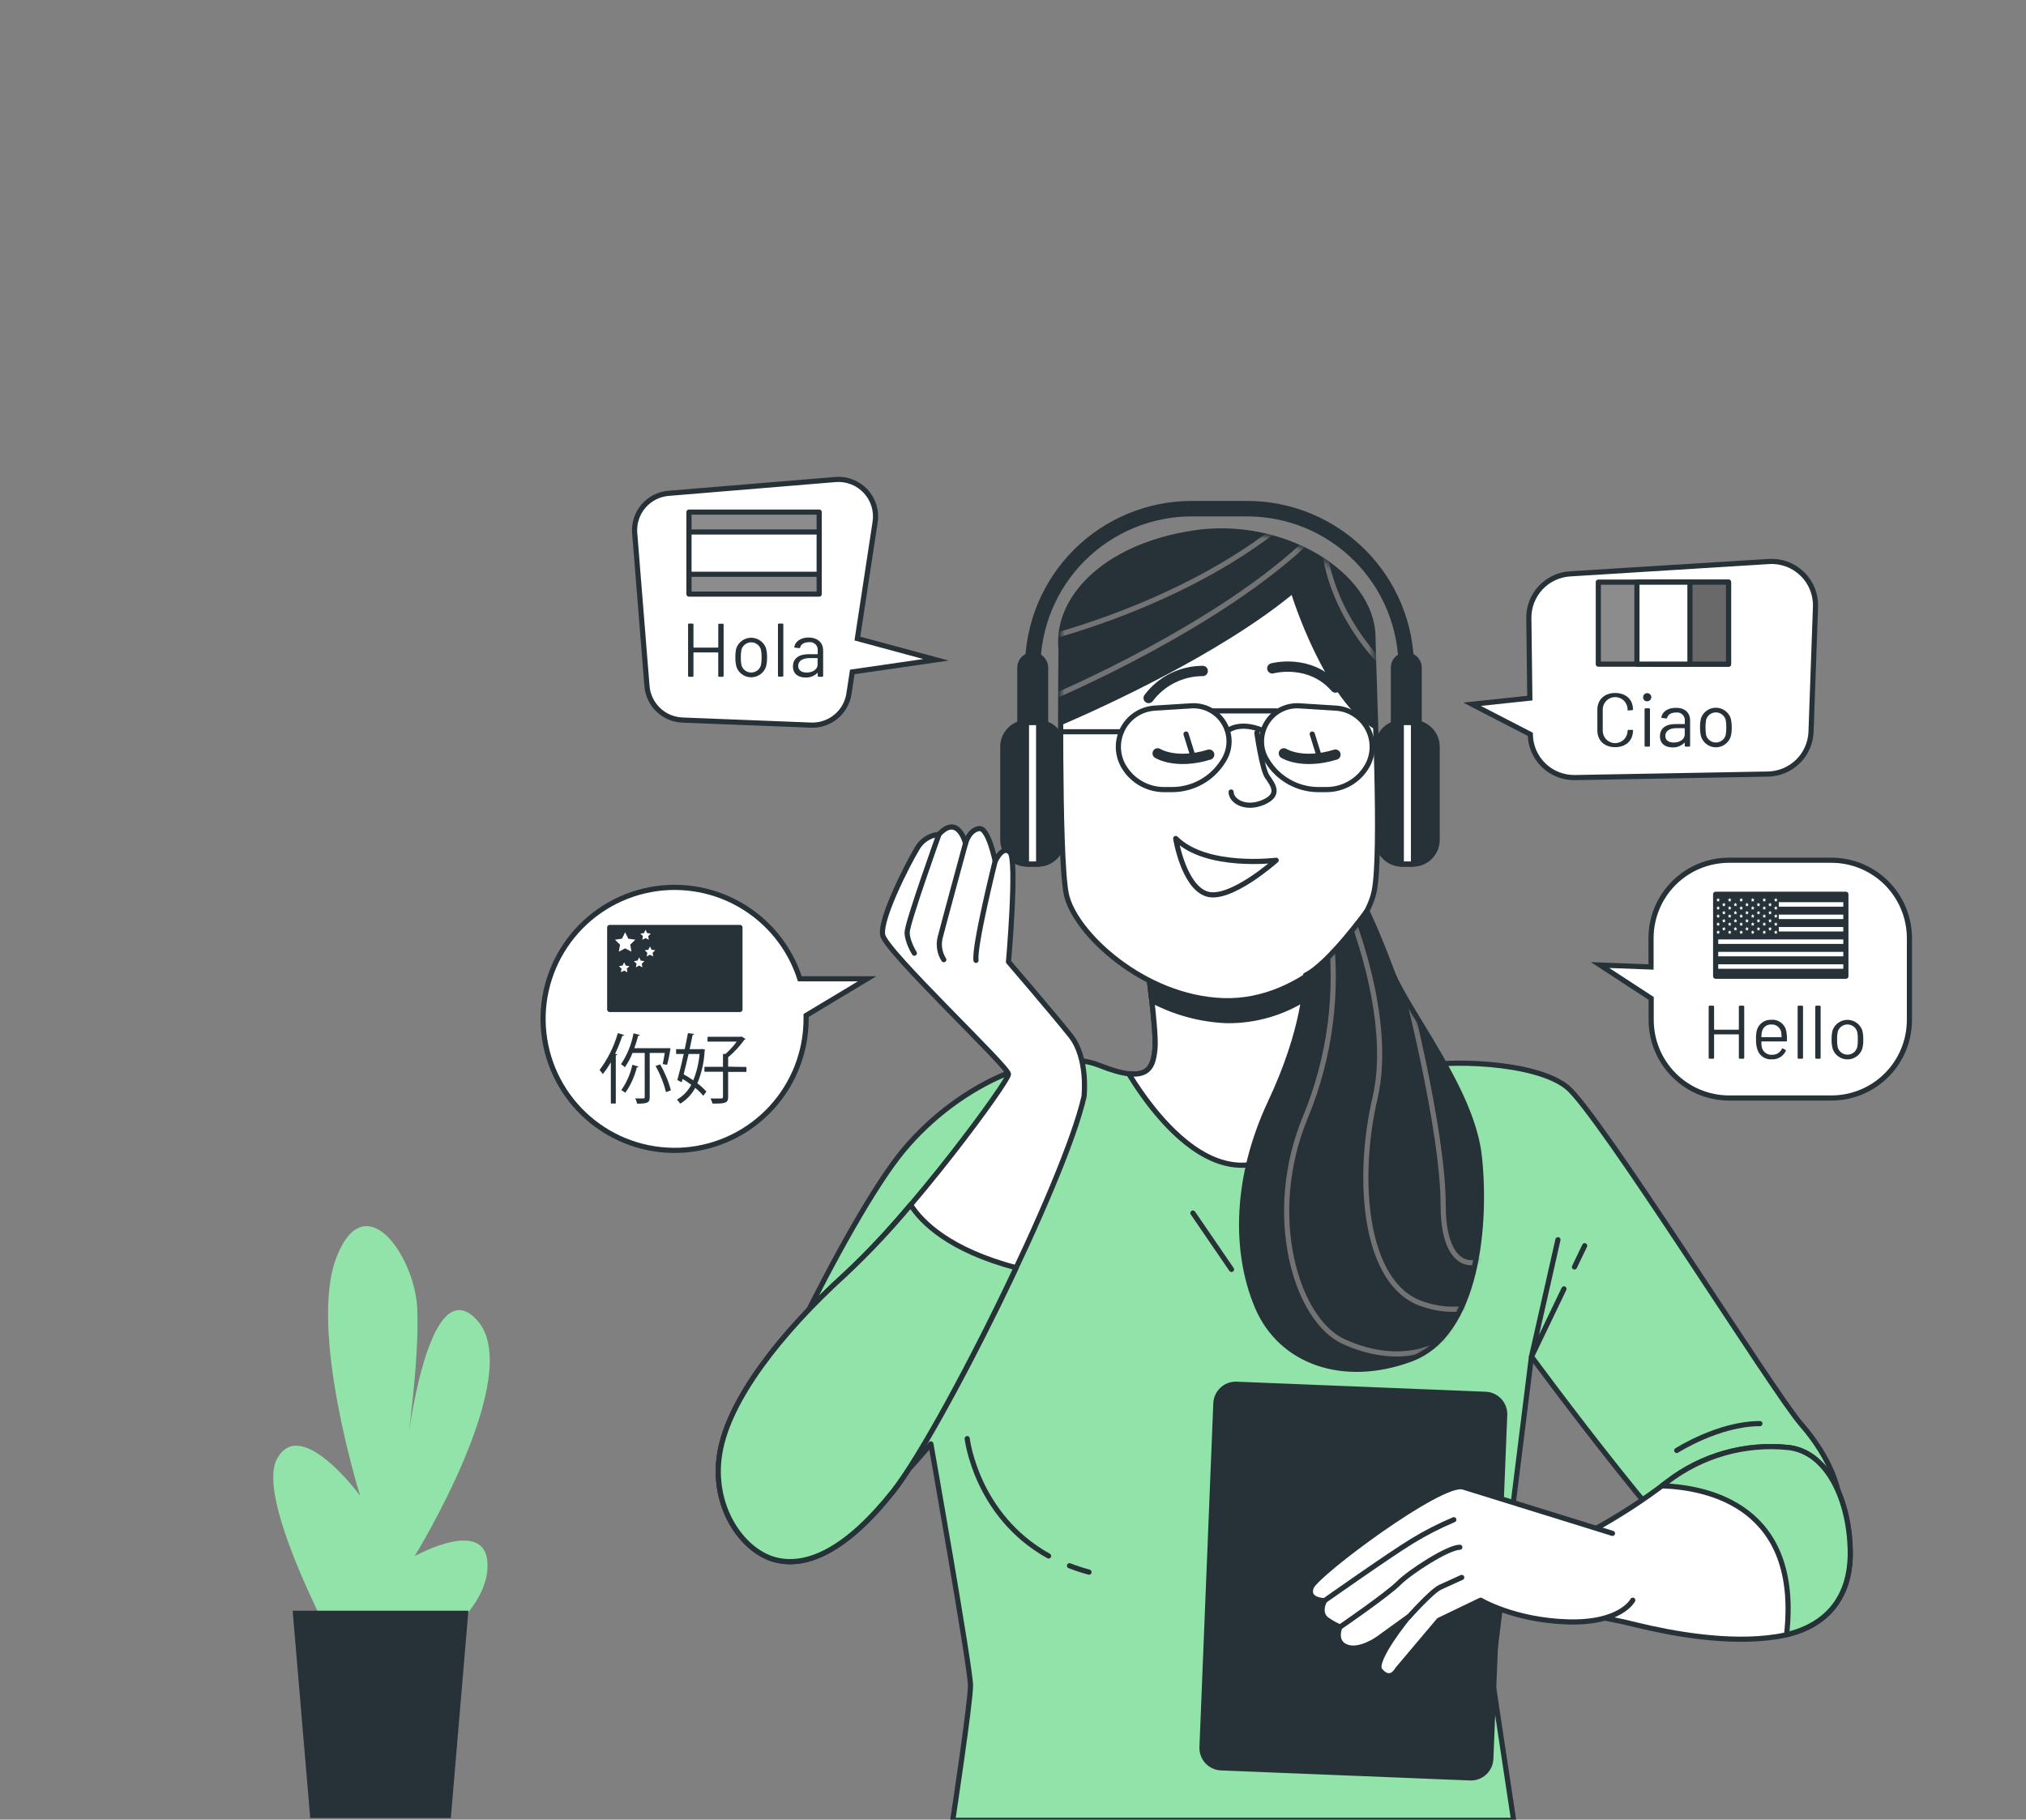 <svg width="393" height="353" viewBox="0 0 393 353" fill="none" xmlns="http://www.w3.org/2000/svg">
<rect x="0" y="0" width="393" height="353" fill="#808080" stroke="none"/>
<g clip-path="url(#clip0_2014_2784)">
<path d="M68.844 326.537C68.844 326.537 49.135 291.926 53.681 283.124C58.227 274.323 69.855 290.155 69.855 290.155C69.855 290.155 59.744 257.888 65.309 243.804C70.875 229.72 80.465 243.804 80.933 253.781C81.402 263.758 78.917 280.766 78.917 280.766C78.917 280.766 82.957 245.567 92.555 256.124C102.152 266.682 80.428 301.888 80.428 301.888C80.428 301.888 95.084 293.704 94.564 304.239C94.043 314.774 76.879 324.186 76.879 324.186" fill="#92E3A9"/>
<path d="M90.858 312.468H56.768L60.175 352.681H87.45L90.858 312.468Z" fill="#263238"/>
<path d="M343.112 108.93L304.543 111.326C302.361 111.461 300.316 112.431 298.83 114.033C297.343 115.636 296.531 117.749 296.56 119.934L296.753 135.431L285.541 136.622L296.842 142.455C296.858 143.576 297.095 144.683 297.539 145.712C297.984 146.741 298.627 147.672 299.432 148.452C300.238 149.232 301.189 149.845 302.232 150.256C303.275 150.667 304.389 150.868 305.51 150.847L342.956 150.163C345.129 150.122 347.204 149.252 348.757 147.73C350.309 146.209 351.22 144.151 351.303 141.979L352.166 117.754C352.214 116.563 352.01 115.375 351.569 114.267C351.127 113.16 350.458 112.158 349.604 111.326C348.75 110.494 347.731 109.85 346.613 109.438C345.494 109.025 344.301 108.852 343.112 108.93Z" fill="white" stroke="#263238" stroke-miterlimit="10"/>
<path d="M335.3 112.933H310.041V128.84H335.3V112.933Z" fill="#8C8C8C" stroke="#263238" stroke-linecap="round" stroke-linejoin="round"/>
<path d="M335.299 112.933H320.955V128.84H335.299V112.933Z" fill="#696969" stroke="#263238" stroke-linecap="round" stroke-linejoin="round"/>
<path d="M327.815 112.933H317.525V128.84H327.815V112.933Z" fill="white" stroke="#263238" stroke-linecap="round" stroke-linejoin="round"/>
<path d="M309.854 141.711V137.671C309.854 135.729 311.23 134.434 313.306 134.434C315.381 134.434 316.758 135.699 316.758 137.611C316.758 137.701 316.683 137.76 316.572 137.775L315.91 137.82C315.791 137.82 315.716 137.82 315.716 137.73V137.641C315.716 137.002 315.462 136.389 315.01 135.937C314.558 135.485 313.945 135.231 313.306 135.231C312.666 135.231 312.053 135.485 311.601 135.937C311.149 136.389 310.895 137.002 310.895 137.641V141.755C310.895 142.395 311.149 143.008 311.601 143.46C312.053 143.912 312.666 144.166 313.306 144.166C313.945 144.166 314.558 143.912 315.01 143.46C315.462 143.008 315.716 142.395 315.716 141.755C315.714 141.731 315.718 141.706 315.728 141.683C315.737 141.66 315.752 141.64 315.771 141.624C315.79 141.608 315.812 141.597 315.836 141.591C315.861 141.586 315.886 141.586 315.91 141.592H316.572C316.683 141.592 316.758 141.592 316.758 141.666V141.741C316.758 143.668 315.381 144.947 313.306 144.947C311.23 144.947 309.854 143.668 309.854 141.711Z" fill="#263238"/>
<path d="M318.73 135.305C318.72 135.146 318.757 134.987 318.838 134.849C318.919 134.712 319.04 134.602 319.184 134.533C319.328 134.465 319.489 134.442 319.647 134.466C319.805 134.491 319.952 134.562 320.068 134.671C320.185 134.78 320.266 134.922 320.301 135.077C320.336 135.233 320.324 135.396 320.265 135.544C320.207 135.693 320.105 135.82 319.974 135.91C319.842 136 319.686 136.049 319.526 136.049C319.424 136.056 319.322 136.042 319.226 136.008C319.129 135.974 319.041 135.92 318.966 135.85C318.891 135.781 318.832 135.696 318.791 135.602C318.751 135.508 318.73 135.407 318.73 135.305ZM319.013 144.65V137.596C319.011 137.571 319.014 137.546 319.023 137.522C319.031 137.498 319.045 137.476 319.062 137.458C319.08 137.439 319.101 137.425 319.125 137.416C319.148 137.406 319.174 137.402 319.199 137.403H319.861C319.887 137.401 319.913 137.404 319.938 137.413C319.962 137.422 319.984 137.436 320.003 137.455C320.021 137.473 320.036 137.495 320.044 137.52C320.053 137.544 320.057 137.57 320.055 137.596V144.65C320.057 144.676 320.053 144.702 320.044 144.726C320.036 144.751 320.021 144.773 320.003 144.791C319.984 144.81 319.962 144.824 319.938 144.833C319.913 144.842 319.887 144.845 319.861 144.843H319.199C319.174 144.844 319.148 144.84 319.125 144.83C319.101 144.821 319.08 144.807 319.062 144.788C319.045 144.77 319.031 144.748 319.023 144.724C319.014 144.7 319.011 144.675 319.013 144.65Z" fill="#263238"/>
<path d="M327.844 139.754V144.65C327.846 144.675 327.843 144.7 327.834 144.724C327.826 144.748 327.812 144.77 327.795 144.788C327.777 144.807 327.756 144.821 327.732 144.831C327.709 144.84 327.683 144.844 327.658 144.843H326.996C326.97 144.845 326.944 144.842 326.919 144.833C326.895 144.824 326.872 144.81 326.854 144.791C326.836 144.773 326.821 144.751 326.812 144.726C326.804 144.702 326.8 144.676 326.802 144.65V144.121C326.802 144.062 326.758 144.032 326.713 144.121C326.41 144.414 326.051 144.642 325.657 144.792C325.263 144.942 324.843 145.01 324.422 144.992C323.172 144.992 321.996 144.389 321.996 142.842C321.996 141.294 323.112 140.461 325.024 140.461H326.743C326.753 140.462 326.763 140.461 326.773 140.458C326.782 140.454 326.791 140.449 326.798 140.442C326.805 140.435 326.811 140.426 326.814 140.416C326.817 140.407 326.818 140.397 326.817 140.386V139.843C326.84 139.617 326.809 139.388 326.729 139.175C326.649 138.961 326.521 138.769 326.355 138.613C326.189 138.457 325.989 138.341 325.772 138.275C325.554 138.208 325.323 138.192 325.099 138.229C324.169 138.229 323.566 138.608 323.402 139.226C323.4 139.251 323.392 139.275 323.379 139.296C323.367 139.318 323.35 139.336 323.329 139.351C323.309 139.365 323.285 139.374 323.26 139.378C323.236 139.383 323.211 139.381 323.186 139.375L322.442 139.285C322.323 139.285 322.249 139.226 322.264 139.129C322.457 138.05 323.544 137.314 325.061 137.314C326.862 137.284 327.844 138.303 327.844 139.754ZM326.802 142.462V141.331C326.804 141.321 326.802 141.311 326.799 141.302C326.796 141.292 326.79 141.283 326.783 141.276C326.776 141.269 326.767 141.264 326.758 141.26C326.748 141.257 326.738 141.256 326.728 141.257H325.188C323.908 141.257 323.038 141.8 323.038 142.745C323.038 143.69 323.782 144.047 324.652 144.047C325.746 144.062 326.802 143.489 326.802 142.462Z" fill="#263238"/>
<path d="M329.981 142.916C329.825 142.327 329.755 141.718 329.772 141.108C329.756 140.504 329.821 139.901 329.966 139.315C330.178 138.723 330.567 138.211 331.081 137.849C331.595 137.487 332.209 137.293 332.837 137.293C333.466 137.293 334.08 137.487 334.594 137.849C335.108 138.211 335.497 138.723 335.709 139.315C335.863 139.905 335.933 140.514 335.918 141.123C335.935 141.733 335.865 142.341 335.709 142.931C335.505 143.528 335.119 144.046 334.605 144.413C334.091 144.78 333.476 144.977 332.845 144.977C332.214 144.977 331.598 144.78 331.085 144.413C330.571 144.046 330.185 143.528 329.981 142.931V142.916ZM334.742 142.611C334.836 142.121 334.876 141.622 334.861 141.123C334.881 140.624 334.841 140.124 334.742 139.635C334.625 139.222 334.377 138.858 334.034 138.599C333.692 138.34 333.274 138.2 332.845 138.2C332.416 138.2 331.998 138.34 331.655 138.599C331.313 138.858 331.065 139.222 330.948 139.635C330.788 140.621 330.788 141.625 330.948 142.611C331.065 143.024 331.313 143.388 331.655 143.647C331.998 143.906 332.416 144.046 332.845 144.046C333.274 144.046 333.692 143.906 334.034 143.647C334.377 143.388 334.625 143.024 334.742 142.611Z" fill="#263238"/>
<path d="M181.566 127.999L166.314 123.877L169.759 101.267C169.922 100.195 169.84 99.1 169.52 98.065C169.2 97.029 168.649 96.079 167.91 95.286C167.171 94.493 166.262 93.878 165.251 93.486C164.24 93.094 163.154 92.936 162.073 93.023L129.687 95.702C128.748 95.778 127.833 96.038 126.995 96.468C126.156 96.897 125.411 97.488 124.801 98.206C124.191 98.924 123.728 99.755 123.439 100.652C123.15 101.548 123.041 102.493 123.117 103.432L125.498 133.088C125.639 134.838 126.416 136.476 127.683 137.692C128.95 138.909 130.618 139.618 132.373 139.687L157.297 140.669C159.061 140.742 160.789 140.162 162.151 139.038C163.513 137.915 164.413 136.329 164.677 134.583L165.324 130.35L181.566 127.999Z" fill="white" stroke="#263238" stroke-miterlimit="10"/>
<path d="M158.903 99.347H133.645V115.254H158.903V99.347Z" fill="#8C8C8C" stroke="#263238" stroke-linecap="round" stroke-linejoin="round"/>
<path d="M158.903 103.201H133.645V111.408H158.903V103.201Z" fill="white" stroke="#263238" stroke-linecap="round" stroke-linejoin="round"/>
<path d="M139.516 120.998H140.178C140.203 120.997 140.228 121.001 140.252 121.01C140.276 121.02 140.297 121.034 140.314 121.052C140.332 121.071 140.346 121.093 140.354 121.117C140.363 121.14 140.366 121.166 140.364 121.191V131.101C140.366 131.127 140.363 131.152 140.354 131.176C140.346 131.2 140.332 131.222 140.314 131.24C140.297 131.258 140.276 131.273 140.252 131.282C140.228 131.292 140.203 131.296 140.178 131.295H139.516C139.49 131.297 139.463 131.294 139.439 131.285C139.414 131.276 139.392 131.262 139.374 131.243C139.355 131.225 139.341 131.202 139.332 131.178C139.323 131.153 139.32 131.127 139.322 131.101V126.637C139.323 126.627 139.322 126.617 139.319 126.608C139.316 126.598 139.31 126.589 139.303 126.582C139.296 126.575 139.287 126.569 139.277 126.566C139.268 126.563 139.258 126.562 139.248 126.563H134.59C134.58 126.562 134.57 126.563 134.56 126.566C134.551 126.569 134.542 126.575 134.535 126.582C134.528 126.589 134.522 126.598 134.519 126.608C134.516 126.617 134.515 126.627 134.516 126.637V131.101C134.518 131.127 134.515 131.153 134.506 131.178C134.497 131.202 134.483 131.225 134.464 131.243C134.446 131.262 134.424 131.276 134.399 131.285C134.375 131.294 134.348 131.297 134.322 131.295H133.66C133.635 131.297 133.609 131.294 133.584 131.285C133.56 131.276 133.538 131.262 133.52 131.243C133.503 131.224 133.489 131.202 133.481 131.178C133.473 131.153 133.471 131.127 133.474 131.101V121.162C133.471 121.136 133.473 121.11 133.481 121.085C133.489 121.061 133.503 121.038 133.52 121.02C133.538 121.001 133.56 120.987 133.584 120.978C133.609 120.969 133.635 120.966 133.66 120.968H134.322C134.348 120.966 134.375 120.969 134.399 120.978C134.424 120.987 134.446 121.001 134.464 121.02C134.483 121.038 134.497 121.06 134.506 121.085C134.515 121.109 134.518 121.136 134.516 121.162V125.559C134.515 125.569 134.516 125.579 134.519 125.588C134.522 125.598 134.528 125.607 134.535 125.614C134.542 125.621 134.551 125.626 134.56 125.63C134.57 125.633 134.58 125.634 134.59 125.633H139.255C139.265 125.634 139.275 125.633 139.285 125.63C139.295 125.626 139.303 125.621 139.31 125.614C139.318 125.607 139.323 125.598 139.326 125.588C139.33 125.579 139.331 125.569 139.33 125.559V121.162C139.333 121.115 139.355 121.073 139.389 121.042C139.424 121.012 139.469 120.996 139.516 120.998Z" fill="#263238"/>
<path d="M142.849 129.338C142.696 128.748 142.629 128.139 142.648 127.53C142.629 126.927 142.692 126.324 142.834 125.737C143.047 125.146 143.438 124.635 143.953 124.274C144.467 123.913 145.081 123.719 145.709 123.719C146.338 123.719 146.951 123.913 147.466 124.274C147.98 124.635 148.371 125.146 148.585 125.737C148.739 126.327 148.809 126.936 148.793 127.545C148.81 128.155 148.74 128.763 148.585 129.353C148.378 129.949 147.991 130.466 147.477 130.832C146.963 131.198 146.348 131.394 145.717 131.394C145.086 131.394 144.47 131.198 143.956 130.832C143.442 130.466 143.055 129.949 142.849 129.353V129.338ZM147.61 129.026C147.705 128.536 147.745 128.036 147.729 127.538C147.749 127.039 147.709 126.539 147.61 126.05C147.496 125.635 147.249 125.27 146.907 125.009C146.565 124.749 146.147 124.608 145.717 124.608C145.287 124.608 144.869 124.749 144.527 125.009C144.185 125.27 143.937 125.635 143.823 126.05C143.726 126.539 143.686 127.039 143.704 127.538C143.685 128.037 143.725 128.536 143.823 129.026C143.937 129.44 144.185 129.806 144.527 130.066C144.869 130.327 145.287 130.468 145.717 130.468C146.147 130.468 146.565 130.327 146.907 130.066C147.249 129.806 147.496 129.44 147.61 129.026Z" fill="#263238"/>
<path d="M150.907 131.072V121.162C150.905 121.136 150.908 121.109 150.917 121.085C150.926 121.06 150.94 121.038 150.959 121.02C150.977 121.001 150.999 120.987 151.024 120.978C151.048 120.969 151.074 120.966 151.1 120.968H151.763C151.788 120.967 151.813 120.971 151.837 120.981C151.86 120.99 151.882 121.004 151.899 121.023C151.917 121.041 151.93 121.063 151.939 121.087C151.947 121.111 151.951 121.136 151.949 121.162V131.072C151.951 131.097 151.947 131.122 151.939 131.146C151.93 131.17 151.917 131.192 151.899 131.21C151.882 131.229 151.86 131.243 151.837 131.253C151.813 131.262 151.788 131.266 151.763 131.265H151.1C151.074 131.267 151.048 131.264 151.024 131.255C150.999 131.246 150.977 131.232 150.959 131.213C150.94 131.195 150.926 131.173 150.917 131.148C150.908 131.124 150.905 131.098 150.907 131.072Z" fill="#263238"/>
<path d="M159.67 126.206V131.101C159.672 131.127 159.669 131.153 159.66 131.178C159.651 131.202 159.637 131.225 159.618 131.243C159.6 131.262 159.577 131.276 159.553 131.285C159.528 131.294 159.502 131.297 159.476 131.295H158.814C158.788 131.297 158.762 131.294 158.737 131.285C158.713 131.276 158.691 131.262 158.672 131.243C158.654 131.225 158.64 131.202 158.631 131.178C158.622 131.153 158.618 131.127 158.621 131.101V130.573C158.621 130.514 158.576 130.484 158.531 130.573C158.228 130.865 157.869 131.092 157.475 131.241C157.081 131.389 156.66 131.456 156.24 131.436C154.99 131.436 153.814 130.834 153.814 129.293C153.814 127.753 154.93 126.913 156.843 126.913H158.546C158.556 126.914 158.567 126.913 158.576 126.909C158.586 126.906 158.594 126.901 158.602 126.893C158.609 126.886 158.614 126.878 158.617 126.868C158.621 126.858 158.622 126.848 158.621 126.838V126.206C158.644 125.979 158.615 125.749 158.535 125.535C158.456 125.32 158.328 125.127 158.162 124.97C157.996 124.814 157.796 124.697 157.577 124.63C157.359 124.563 157.128 124.547 156.902 124.584C155.979 124.584 155.377 124.971 155.213 125.588C155.21 125.613 155.201 125.637 155.188 125.659C155.174 125.68 155.156 125.698 155.135 125.712C155.114 125.725 155.09 125.734 155.064 125.737C155.039 125.74 155.014 125.738 154.99 125.73L154.246 125.648C154.134 125.648 154.06 125.588 154.075 125.484C154.261 124.413 155.355 123.676 156.865 123.676C158.68 123.706 159.67 124.718 159.67 126.206ZM158.598 128.877V127.746C158.6 127.736 158.598 127.726 158.595 127.716C158.592 127.707 158.586 127.698 158.579 127.691C158.572 127.683 158.563 127.678 158.554 127.675C158.544 127.671 158.534 127.67 158.524 127.672H156.984C155.704 127.672 154.834 128.215 154.834 129.16C154.834 130.104 155.578 130.469 156.456 130.469C157.564 130.484 158.598 129.926 158.598 128.877Z" fill="#263238"/>
<path d="M355.231 166.88H335.388C331.377 166.88 327.529 168.474 324.693 171.31C321.856 174.147 320.263 177.994 320.263 182.006V187.593L310.375 187.214L320.293 193.687V197.875C320.293 201.888 321.886 205.736 324.722 208.573C327.559 211.411 331.406 213.006 335.418 213.008H355.261C359.273 213.006 363.12 211.411 365.956 208.573C368.793 205.736 370.386 201.888 370.386 197.875V182.006C370.386 180.017 369.994 178.048 369.232 176.211C368.47 174.374 367.353 172.705 365.945 171.3C364.538 169.895 362.867 168.782 361.028 168.023C359.19 167.265 357.22 166.876 355.231 166.88Z" fill="white" stroke="#263238" stroke-miterlimit="10"/>
<path d="M337.495 195.1H338.157C338.182 195.099 338.206 195.103 338.229 195.112C338.252 195.121 338.273 195.135 338.291 195.152C338.308 195.17 338.322 195.191 338.331 195.214C338.34 195.237 338.344 195.262 338.343 195.286V205.196C338.345 205.222 338.342 205.247 338.333 205.271C338.325 205.295 338.311 205.317 338.294 205.335C338.276 205.353 338.255 205.368 338.231 205.377C338.208 205.387 338.182 205.391 338.157 205.39H337.495C337.469 205.392 337.443 205.389 337.418 205.38C337.394 205.371 337.371 205.357 337.353 205.338C337.334 205.32 337.32 205.297 337.311 205.273C337.302 205.248 337.299 205.222 337.301 205.196V200.732C337.302 200.722 337.301 200.712 337.298 200.702C337.295 200.693 337.289 200.684 337.282 200.677C337.275 200.67 337.266 200.664 337.257 200.661C337.247 200.658 337.237 200.657 337.227 200.658H332.569C332.559 200.657 332.549 200.658 332.54 200.661C332.53 200.664 332.521 200.67 332.514 200.677C332.507 200.684 332.502 200.693 332.498 200.702C332.495 200.712 332.494 200.722 332.495 200.732V205.196C332.497 205.222 332.494 205.248 332.485 205.273C332.476 205.297 332.462 205.32 332.443 205.338C332.425 205.357 332.403 205.371 332.378 205.38C332.354 205.389 332.328 205.392 332.302 205.39H331.639C331.613 205.392 331.587 205.389 331.563 205.38C331.538 205.371 331.516 205.357 331.498 205.338C331.479 205.32 331.465 205.297 331.456 205.273C331.447 205.248 331.444 205.222 331.446 205.196V195.286C331.445 195.261 331.449 195.236 331.459 195.212C331.468 195.188 331.482 195.167 331.501 195.149C331.519 195.132 331.541 195.118 331.565 195.11C331.589 195.101 331.614 195.098 331.639 195.1H332.302C332.327 195.098 332.352 195.101 332.376 195.11C332.4 195.118 332.422 195.132 332.44 195.149C332.459 195.167 332.473 195.188 332.482 195.212C332.492 195.236 332.496 195.261 332.495 195.286V199.683C332.494 199.693 332.495 199.704 332.498 199.713C332.502 199.723 332.507 199.731 332.514 199.739C332.521 199.746 332.53 199.751 332.54 199.754C332.549 199.758 332.559 199.759 332.569 199.758H337.227C337.237 199.759 337.247 199.758 337.257 199.754C337.266 199.751 337.275 199.746 337.282 199.739C337.289 199.731 337.295 199.723 337.298 199.713C337.301 199.704 337.302 199.693 337.301 199.683V195.286C337.3 195.261 337.304 195.236 337.314 195.212C337.323 195.188 337.338 195.167 337.356 195.149C337.374 195.132 337.396 195.118 337.42 195.11C337.444 195.101 337.469 195.098 337.495 195.1Z" fill="#263238"/>
<path d="M345.632 203.507C345.641 203.483 345.655 203.461 345.673 203.443C345.691 203.424 345.713 203.41 345.737 203.402C345.762 203.393 345.788 203.39 345.813 203.393C345.839 203.396 345.864 203.404 345.885 203.418L346.309 203.656C346.414 203.716 346.458 203.805 346.399 203.902C346.151 204.408 345.761 204.83 345.275 205.116C344.79 205.402 344.231 205.538 343.668 205.509C343.071 205.549 342.477 205.39 341.98 205.058C341.482 204.725 341.108 204.238 340.915 203.671C340.7 203.017 340.604 202.329 340.633 201.64C340.605 201.069 340.65 200.496 340.767 199.936C340.923 199.31 341.292 198.758 341.81 198.374C342.329 197.99 342.964 197.798 343.609 197.831C344.334 197.777 345.05 198.014 345.601 198.488C346.152 198.962 346.492 199.636 346.548 200.36C346.625 200.852 346.655 201.351 346.637 201.848C346.639 201.874 346.636 201.9 346.627 201.924C346.618 201.948 346.604 201.97 346.585 201.988C346.567 202.006 346.544 202.019 346.52 202.027C346.495 202.035 346.469 202.038 346.443 202.034H341.741C341.731 202.033 341.721 202.034 341.712 202.038C341.702 202.041 341.693 202.046 341.686 202.053C341.679 202.061 341.673 202.069 341.67 202.079C341.667 202.088 341.666 202.099 341.667 202.109C341.655 202.471 341.685 202.833 341.756 203.188C341.864 203.625 342.124 204.009 342.489 204.272C342.855 204.535 343.301 204.66 343.75 204.623C344.138 204.638 344.522 204.541 344.856 204.343C345.19 204.145 345.459 203.855 345.632 203.507ZM341.786 200.122C341.706 200.451 341.666 200.788 341.667 201.127C341.666 201.137 341.667 201.147 341.67 201.156C341.673 201.166 341.679 201.175 341.686 201.182C341.693 201.189 341.702 201.195 341.712 201.198C341.721 201.201 341.731 201.202 341.741 201.201H345.521C345.53 201.201 345.54 201.199 345.548 201.195C345.557 201.192 345.565 201.186 345.571 201.179C345.577 201.172 345.582 201.164 345.585 201.155C345.588 201.146 345.589 201.136 345.588 201.127C345.58 200.81 345.553 200.495 345.506 200.182C345.411 199.756 345.169 199.378 344.821 199.115C344.474 198.852 344.044 198.721 343.609 198.746C343.19 198.717 342.775 198.84 342.44 199.093C342.105 199.346 341.873 199.712 341.786 200.122Z" fill="#263238"/>
<path d="M348.706 205.196V195.286C348.705 195.261 348.709 195.236 348.718 195.212C348.728 195.188 348.742 195.167 348.76 195.149C348.779 195.132 348.801 195.118 348.824 195.11C348.848 195.101 348.874 195.098 348.899 195.1H349.561C349.586 195.098 349.612 195.101 349.635 195.11C349.659 195.118 349.68 195.132 349.698 195.15C349.716 195.167 349.729 195.189 349.738 195.212C349.746 195.236 349.75 195.261 349.747 195.286V205.196C349.751 205.222 349.748 205.248 349.74 205.272C349.732 205.297 349.719 205.319 349.701 205.338C349.683 205.357 349.661 205.371 349.637 205.38C349.613 205.389 349.587 205.392 349.561 205.39H348.899C348.873 205.392 348.847 205.389 348.823 205.38C348.798 205.371 348.776 205.357 348.757 205.338C348.739 205.32 348.725 205.297 348.716 205.273C348.707 205.248 348.703 205.222 348.706 205.196Z" fill="#263238"/>
<path d="M352.122 205.196V195.286C352.121 195.262 352.125 195.237 352.134 195.214C352.143 195.191 352.156 195.17 352.174 195.152C352.191 195.135 352.212 195.121 352.235 195.112C352.258 195.103 352.283 195.099 352.308 195.1H352.97C352.995 195.098 353.021 195.101 353.045 195.11C353.069 195.118 353.09 195.132 353.109 195.149C353.127 195.167 353.141 195.188 353.151 195.212C353.16 195.236 353.164 195.261 353.163 195.286V205.196C353.166 205.222 353.162 205.248 353.153 205.273C353.144 205.297 353.13 205.32 353.112 205.338C353.093 205.357 353.071 205.371 353.047 205.38C353.022 205.389 352.996 205.392 352.97 205.39H352.308C352.282 205.391 352.257 205.387 352.233 205.377C352.21 205.368 352.189 205.353 352.171 205.335C352.153 205.317 352.14 205.295 352.131 205.271C352.123 205.247 352.12 205.222 352.122 205.196Z" fill="#263238"/>
<path d="M355.498 203.463C355.342 202.873 355.272 202.264 355.29 201.655C355.273 201.051 355.338 200.448 355.483 199.862C355.697 199.271 356.088 198.76 356.602 198.399C357.117 198.038 357.73 197.844 358.359 197.844C358.987 197.844 359.601 198.038 360.115 198.399C360.63 198.76 361.021 199.271 361.234 199.862C361.385 200.452 361.453 201.061 361.435 201.67C361.455 202.279 361.387 202.888 361.234 203.478C361.028 204.074 360.64 204.591 360.126 204.957C359.612 205.323 358.997 205.519 358.366 205.519C357.735 205.519 357.12 205.323 356.606 204.957C356.092 204.591 355.705 204.074 355.498 203.478V203.463ZM360.26 203.158C360.353 202.668 360.393 202.169 360.379 201.67C360.398 201.171 360.358 200.671 360.26 200.182C360.145 199.767 359.898 199.402 359.556 199.141C359.214 198.881 358.796 198.74 358.366 198.74C357.936 198.74 357.518 198.881 357.176 199.141C356.834 199.402 356.587 199.767 356.473 200.182C356.376 200.672 356.336 201.171 356.354 201.67C356.335 202.169 356.375 202.668 356.473 203.158C356.587 203.572 356.834 203.938 357.176 204.198C357.518 204.459 357.936 204.6 358.366 204.6C358.796 204.6 359.214 204.459 359.556 204.198C359.898 203.938 360.145 203.572 360.26 203.158Z" fill="#263238"/>
<path d="M358.058 173.48H332.799V189.386H358.058V173.48Z" fill="white" stroke="#263238" stroke-linecap="round" stroke-linejoin="round"/>
<path d="M358.192 173.48H332.934V175.02H358.192V173.48Z" fill="#263238"/>
<path d="M358.192 175.89H332.934V177.43H358.192V175.89Z" fill="#263238"/>
<path d="M358.192 178.293H332.934V179.833H358.192V178.293Z" fill="#263238"/>
<path d="M358.192 180.704H332.934V182.244H358.192V180.704Z" fill="#263238"/>
<path d="M358.192 183.114H332.934V184.654H358.192V183.114Z" fill="#263238"/>
<path d="M358.192 185.525H332.934V187.065H358.192V185.525Z" fill="#263238"/>
<path d="M358.192 187.936H332.934V189.476H358.192V187.936Z" fill="#263238"/>
<path d="M345.045 173.48H332.799V181.954H345.045V173.48Z" fill="#263238"/>
<path d="M333.276 174.194L333.387 174.432L333.626 174.469L333.454 174.655L333.492 174.916L333.276 174.796L333.068 174.916L333.105 174.655L332.934 174.469L333.172 174.432L333.276 174.194Z" fill="white"/>
<path d="M333.276 175.764L333.387 176.002L333.626 176.039L333.454 176.225L333.492 176.485L333.276 176.359L333.068 176.485L333.105 176.225L332.934 176.039L333.172 176.002L333.276 175.764Z" fill="white"/>
<path d="M333.276 177.326L333.387 177.564L333.626 177.601L333.454 177.787L333.492 178.048L333.276 177.921L333.068 178.048L333.105 177.787L332.934 177.601L333.172 177.564L333.276 177.326Z" fill="white"/>
<path d="M333.276 178.888L333.387 179.127L333.626 179.171L333.454 179.35L333.492 179.61L333.276 179.491L333.068 179.61L333.105 179.35L332.934 179.171L333.172 179.127L333.276 178.888Z" fill="white"/>
<path d="M333.276 180.458L333.387 180.696L333.626 180.734L333.454 180.92L333.492 181.18L333.276 181.054L333.068 181.18L333.105 180.92L332.934 180.734L333.172 180.696L333.276 180.458Z" fill="white"/>
<path d="M334.399 175.109L334.503 175.347L334.741 175.384L334.57 175.57L334.607 175.831L334.399 175.712L334.183 175.831L334.22 175.57L334.049 175.384L334.287 175.347L334.399 175.109Z" fill="white"/>
<path d="M334.399 176.679L334.503 176.917L334.741 176.954L334.57 177.14L334.607 177.4L334.399 177.274L334.183 177.4L334.22 177.14L334.049 176.954L334.287 176.917L334.399 176.679Z" fill="white"/>
<path d="M334.399 178.241L334.503 178.479L334.741 178.516L334.57 178.702L334.607 178.963L334.399 178.844L334.183 178.963L334.22 178.702L334.049 178.516L334.287 178.479L334.399 178.241Z" fill="white"/>
<path d="M334.399 179.804L334.503 180.042L334.741 180.079L334.57 180.265L334.607 180.525L334.399 180.406L334.183 180.525L334.22 180.265L334.049 180.079L334.287 180.042L334.399 179.804Z" fill="white"/>
<path d="M335.516 174.194L335.627 174.432L335.865 174.469L335.687 174.655L335.731 174.916L335.516 174.796L335.3 174.916L335.345 174.655L335.166 174.469L335.412 174.432L335.516 174.194Z" fill="white"/>
<path d="M335.516 175.764L335.627 176.002L335.865 176.039L335.687 176.225L335.731 176.485L335.516 176.359L335.3 176.485L335.345 176.225L335.166 176.039L335.412 176.002L335.516 175.764Z" fill="white"/>
<path d="M335.516 177.326L335.627 177.564L335.865 177.601L335.687 177.787L335.731 178.048L335.516 177.921L335.3 178.048L335.345 177.787L335.166 177.601L335.412 177.564L335.516 177.326Z" fill="white"/>
<path d="M335.516 178.888L335.627 179.127L335.865 179.171L335.687 179.35L335.731 179.61L335.516 179.491L335.3 179.61L335.345 179.35L335.166 179.171L335.412 179.127L335.516 178.888Z" fill="white"/>
<path d="M335.516 180.458L335.627 180.696L335.865 180.734L335.687 180.92L335.731 181.18L335.516 181.054L335.3 181.18L335.345 180.92L335.166 180.734L335.412 180.696L335.516 180.458Z" fill="white"/>
<path d="M336.639 175.109L336.743 175.347L336.981 175.384L336.81 175.57L336.847 175.831L336.639 175.712L336.423 175.831L336.46 175.57L336.289 175.384L336.527 175.347L336.639 175.109Z" fill="white"/>
<path d="M336.639 176.679L336.743 176.917L336.981 176.954L336.81 177.14L336.847 177.4L336.639 177.274L336.423 177.4L336.46 177.14L336.289 176.954L336.527 176.917L336.639 176.679Z" fill="white"/>
<path d="M336.639 178.241L336.743 178.479L336.981 178.516L336.81 178.702L336.847 178.963L336.639 178.844L336.423 178.963L336.46 178.702L336.289 178.516L336.527 178.479L336.639 178.241Z" fill="white"/>
<path d="M336.639 179.804L336.743 180.042L336.981 180.079L336.81 180.265L336.847 180.525L336.639 180.406L336.423 180.525L336.46 180.265L336.289 180.079L336.527 180.042L336.639 179.804Z" fill="white"/>
<path d="M337.754 174.194L337.858 174.432L338.096 174.469L337.925 174.655L337.97 174.916L337.754 174.796L337.538 174.916L337.575 174.655L337.404 174.469L337.642 174.432L337.754 174.194Z" fill="white"/>
<path d="M337.754 175.764L337.858 176.002L338.096 176.039L337.925 176.225L337.97 176.485L337.754 176.359L337.538 176.485L337.575 176.225L337.404 176.039L337.642 176.002L337.754 175.764Z" fill="white"/>
<path d="M337.754 177.326L337.858 177.564L338.096 177.601L337.925 177.787L337.97 178.048L337.754 177.921L337.538 178.048L337.575 177.787L337.404 177.601L337.642 177.564L337.754 177.326Z" fill="white"/>
<path d="M337.754 178.888L337.858 179.127L338.096 179.171L337.925 179.35L337.97 179.61L337.754 179.491L337.538 179.61L337.575 179.35L337.404 179.171L337.642 179.127L337.754 178.888Z" fill="white"/>
<path d="M337.754 180.458L337.858 180.696L338.096 180.734L337.925 180.92L337.97 181.18L337.754 181.054L337.538 181.18L337.575 180.92L337.404 180.734L337.642 180.696L337.754 180.458Z" fill="white"/>
<path d="M338.87 175.109L338.981 175.347L339.219 175.384L339.048 175.57L339.085 175.831L338.87 175.712L338.654 175.831L338.698 175.57L338.527 175.384L338.765 175.347L338.87 175.109Z" fill="white"/>
<path d="M338.87 176.679L338.981 176.917L339.219 176.954L339.048 177.14L339.085 177.4L338.87 177.274L338.654 177.4L338.698 177.14L338.527 176.954L338.765 176.917L338.87 176.679Z" fill="white"/>
<path d="M338.87 178.241L338.981 178.479L339.219 178.516L339.048 178.702L339.085 178.963L338.87 178.844L338.654 178.963L338.698 178.702L338.527 178.516L338.765 178.479L338.87 178.241Z" fill="white"/>
<path d="M338.87 179.804L338.981 180.042L339.219 180.079L339.048 180.265L339.085 180.525L338.87 180.406L338.654 180.525L338.698 180.265L338.527 180.079L338.765 180.042L338.87 179.804Z" fill="white"/>
<path d="M339.994 174.194L340.098 174.432L340.336 174.469L340.165 174.655L340.203 174.916L339.994 174.796L339.778 174.916L339.816 174.655L339.645 174.469L339.883 174.432L339.994 174.194Z" fill="white"/>
<path d="M339.994 175.764L340.098 176.002L340.336 176.039L340.165 176.225L340.203 176.485L339.994 176.359L339.778 176.485L339.816 176.225L339.645 176.039L339.883 176.002L339.994 175.764Z" fill="white"/>
<path d="M339.994 177.326L340.098 177.564L340.336 177.601L340.165 177.787L340.203 178.048L339.994 177.921L339.778 178.048L339.816 177.787L339.645 177.601L339.883 177.564L339.994 177.326Z" fill="white"/>
<path d="M339.994 178.888L340.098 179.127L340.336 179.171L340.165 179.35L340.203 179.61L339.994 179.491L339.778 179.61L339.816 179.35L339.645 179.171L339.883 179.127L339.994 178.888Z" fill="white"/>
<path d="M339.994 180.458L340.098 180.696L340.336 180.734L340.165 180.92L340.203 181.18L339.994 181.054L339.778 181.18L339.816 180.92L339.645 180.734L339.883 180.696L339.994 180.458Z" fill="white"/>
<path d="M341.109 175.109L341.214 175.347L341.459 175.384L341.281 175.57L341.325 175.831L341.109 175.712L340.894 175.831L340.938 175.57L340.76 175.384L341.005 175.347L341.109 175.109Z" fill="white"/>
<path d="M341.109 176.679L341.214 176.917L341.459 176.954L341.281 177.14L341.325 177.4L341.109 177.274L340.894 177.4L340.938 177.14L340.76 176.954L341.005 176.917L341.109 176.679Z" fill="white"/>
<path d="M341.109 178.241L341.214 178.479L341.459 178.516L341.281 178.702L341.325 178.963L341.109 178.844L340.894 178.963L340.938 178.702L340.76 178.516L341.005 178.479L341.109 178.241Z" fill="white"/>
<path d="M341.109 179.804L341.214 180.042L341.459 180.079L341.281 180.265L341.325 180.525L341.109 180.406L340.894 180.525L340.938 180.265L340.76 180.079L341.005 180.042L341.109 179.804Z" fill="white"/>
<path d="M342.225 174.194L342.337 174.432L342.575 174.469L342.404 174.655L342.441 174.916L342.225 174.796L342.017 174.916L342.054 174.655L341.883 174.469L342.121 174.432L342.225 174.194Z" fill="white"/>
<path d="M342.225 175.764L342.337 176.002L342.575 176.039L342.404 176.225L342.441 176.485L342.225 176.359L342.017 176.485L342.054 176.225L341.883 176.039L342.121 176.002L342.225 175.764Z" fill="white"/>
<path d="M342.225 177.326L342.337 177.564L342.575 177.601L342.404 177.787L342.441 178.048L342.225 177.921L342.017 178.048L342.054 177.787L341.883 177.601L342.121 177.564L342.225 177.326Z" fill="white"/>
<path d="M342.225 178.888L342.337 179.127L342.575 179.171L342.404 179.35L342.441 179.61L342.225 179.491L342.017 179.61L342.054 179.35L341.883 179.171L342.121 179.127L342.225 178.888Z" fill="white"/>
<path d="M342.225 180.458L342.337 180.696L342.575 180.734L342.404 180.92L342.441 181.18L342.225 181.054L342.017 181.18L342.054 180.92L341.883 180.734L342.121 180.696L342.225 180.458Z" fill="white"/>
<path d="M343.35 175.109L343.454 175.347L343.692 175.384L343.521 175.57L343.565 175.831L343.35 175.712L343.134 175.831L343.171 175.57L343 175.384L343.238 175.347L343.35 175.109Z" fill="white"/>
<path d="M343.35 176.679L343.454 176.917L343.692 176.954L343.521 177.14L343.565 177.4L343.35 177.274L343.134 177.4L343.171 177.14L343 176.954L343.238 176.917L343.35 176.679Z" fill="white"/>
<path d="M343.35 178.241L343.454 178.479L343.692 178.516L343.521 178.702L343.565 178.963L343.35 178.844L343.134 178.963L343.171 178.702L343 178.516L343.238 178.479L343.35 178.241Z" fill="white"/>
<path d="M343.35 179.804L343.454 180.042L343.692 180.079L343.521 180.265L343.565 180.525L343.35 180.406L343.134 180.525L343.171 180.265L343 180.079L343.238 180.042L343.35 179.804Z" fill="white"/>
<path d="M344.465 174.194L344.577 174.432L344.815 174.469L344.644 174.655L344.681 174.916L344.465 174.796L344.25 174.916L344.294 174.655L344.123 174.469L344.361 174.432L344.465 174.194Z" fill="white"/>
<path d="M344.465 175.764L344.577 176.002L344.815 176.039L344.644 176.225L344.681 176.485L344.465 176.359L344.25 176.485L344.294 176.225L344.123 176.039L344.361 176.002L344.465 175.764Z" fill="white"/>
<path d="M344.465 177.326L344.577 177.564L344.815 177.601L344.644 177.787L344.681 178.048L344.465 177.921L344.25 178.048L344.294 177.787L344.123 177.601L344.361 177.564L344.465 177.326Z" fill="white"/>
<path d="M344.465 178.888L344.577 179.127L344.815 179.171L344.644 179.35L344.681 179.61L344.465 179.491L344.25 179.61L344.294 179.35L344.123 179.171L344.361 179.127L344.465 178.888Z" fill="white"/>
<path d="M344.465 180.458L344.577 180.696L344.815 180.734L344.644 180.92L344.681 181.18L344.465 181.054L344.25 181.18L344.294 180.92L344.123 180.734L344.361 180.696L344.465 180.458Z" fill="white"/>
<path d="M168.197 189.885H155.154C153.196 183.762 148.998 178.604 143.401 175.443C137.803 172.282 131.218 171.351 124.964 172.835C118.709 174.32 113.246 178.111 109.666 183.45C106.086 188.79 104.654 195.284 105.656 201.634C106.658 207.984 110.02 213.721 115.07 217.699C120.12 221.677 126.485 223.601 132.893 223.088C139.301 222.574 145.279 219.661 149.631 214.93C153.983 210.198 156.389 203.999 156.367 197.57C156.367 197.377 156.367 197.191 156.367 196.997L168.197 189.885Z" fill="white" stroke="#263238" stroke-miterlimit="10"/>
<path d="M118.49 206.074C118.03 206.879 117.511 207.647 116.935 208.373C116.743 208.094 116.532 207.828 116.303 207.577C117.909 205.427 119.11 203.001 119.844 200.42L121.064 200.784C121.005 200.933 120.878 200.963 120.715 200.948C120.317 202.135 119.85 203.298 119.316 204.43L119.74 204.549C119.74 204.638 119.643 204.713 119.45 204.72V214.072H118.49V206.074ZM128.556 206.431C128.675 205.888 128.824 205.062 128.951 204.266H126.027V212.852C126.027 213.909 125.647 214.102 123.586 214.102C123.512 213.75 123.389 213.409 123.222 213.09C123.586 213.09 123.966 213.09 124.219 213.09H124.807C125 213.09 125.06 213.031 125.06 212.837V204.266H122.694C122.313 205.251 121.813 206.185 121.206 207.049C120.983 206.819 120.733 206.617 120.462 206.446C121.671 204.637 122.497 202.598 122.887 200.457L124.107 200.784C124.107 200.889 123.981 200.948 123.787 200.933C123.584 201.75 123.335 202.555 123.043 203.344H129.538H130.059C129.908 204.433 129.687 205.512 129.397 206.573L128.556 206.431ZM123.854 206.915C123.81 207.019 123.706 207.079 123.527 207.079C123.098 208.841 122.341 210.507 121.295 211.989C121.052 211.795 120.79 211.625 120.514 211.483C121.557 210.004 122.289 208.328 122.664 206.558L123.854 206.915ZM129.189 211.87C128.747 210.096 128.069 208.389 127.173 206.796L128.043 206.491C128.969 208.06 129.673 209.75 130.134 211.513L129.189 211.87Z" fill="#263238"/>
<path d="M136.219 203.493L136.777 203.634L136.688 203.842C136.578 206.015 136.1 208.153 135.274 210.166C135.916 210.631 136.503 211.168 137.023 211.766L136.42 212.577C135.955 212.01 135.428 211.496 134.85 211.044C134.176 212.312 133.17 213.374 131.941 214.117C131.766 213.824 131.559 213.552 131.323 213.306C132.503 212.641 133.462 211.645 134.084 210.442C133.546 210.036 132.987 209.658 132.41 209.311L132.231 209.958L131.39 209.519C131.762 208.224 132.216 206.357 132.64 204.46H131.152V203.53H132.826C133.064 202.429 133.265 201.372 133.444 200.427L134.649 200.576C134.649 200.68 134.545 200.74 134.359 200.755C134.195 201.595 133.987 202.548 133.771 203.53H136.003L136.219 203.493ZM133.57 204.46C133.258 205.829 132.923 207.205 132.611 208.41C133.228 208.753 133.861 209.154 134.478 209.578C135.144 207.944 135.555 206.218 135.698 204.46H133.57ZM144.79 206.989V207.942H141.241V212.807C141.241 213.938 140.802 214.117 138.198 214.087C138.111 213.748 137.989 213.419 137.833 213.105H139.597C140.095 213.105 140.244 213.105 140.244 212.793V207.912H136.643V206.96H140.244V204.46H140.728C141.539 203.743 142.27 202.94 142.908 202.064H137.246V201.134H143.652L143.845 201.075L144.626 201.566C144.563 201.635 144.48 201.684 144.388 201.707C143.486 202.968 142.429 204.11 141.241 205.107V206.93L144.79 206.989Z" fill="#263238"/>
<path d="M143.532 179.923H118.273V195.829H143.532V179.923Z" fill="#263238" stroke="#263238" stroke-linecap="round" stroke-linejoin="round"/>
<path d="M121.259 180.86L121.876 182.103L123.238 182.296L122.248 183.263L122.486 184.617L121.259 183.977L120.039 184.617L120.277 183.263L119.287 182.296L120.649 182.103L121.259 180.86Z" fill="white"/>
<path d="M125.222 180.376L125.542 181.016L126.242 181.12L125.736 181.612L125.855 182.311L125.222 181.984L124.597 182.311L124.716 181.612L124.203 181.12L124.91 181.016L125.222 180.376Z" fill="white"/>
<path d="M126.08 183.605L126.392 184.245L127.099 184.342L126.586 184.84L126.705 185.54L126.08 185.212L125.447 185.54L125.566 184.84L125.061 184.342L125.76 184.245L126.08 183.605Z" fill="white"/>
<path d="M123.98 185.718L124.293 186.351L124.999 186.455L124.494 186.953L124.613 187.653L123.98 187.318L123.355 187.653L123.474 186.953L122.961 186.455L123.668 186.351L123.98 185.718Z" fill="white"/>
<path d="M121.072 186.686L121.384 187.318L122.091 187.422L121.585 187.921L121.704 188.62L121.072 188.293L120.447 188.62L120.566 187.921L120.053 187.422L120.76 187.318L121.072 186.686Z" fill="white"/>
<path d="M272.788 129.539C272.788 125.486 271.99 121.473 270.439 117.729C268.888 113.985 266.615 110.583 263.749 107.717C260.883 104.851 257.481 102.578 253.737 101.027C249.993 99.476 245.979 98.678 241.927 98.678H231.183C222.999 98.678 215.149 101.929 209.361 107.717C203.574 113.504 200.322 121.354 200.322 129.539" stroke="#263238" stroke-width="3" stroke-linecap="round" stroke-linejoin="round"/>
<path d="M272.789 152.395V129.539" stroke="#263238" stroke-width="6" stroke-linecap="round" stroke-linejoin="round"/>
<path d="M200.322 129.539V152.395" stroke="#263238" stroke-width="6" stroke-linecap="round" stroke-linejoin="round"/>
<path d="M222.486 186.686C222.486 186.686 224.413 200.145 224.027 203.604C223.64 207.064 222.873 210.523 213.261 206.677C203.648 202.83 186.35 209.757 175.198 223.209C164.045 236.66 142.908 281.65 142.908 287.029C142.908 292.408 147.134 299.677 154.812 300.867C162.49 302.058 180.569 280.11 180.569 280.11C180.569 280.11 188.255 323.552 188.255 326.982C188.255 330.412 184.81 353.126 184.81 353.126H293.613L289.379 325.062L297.072 263.161C297.072 263.161 328.983 306.604 335.902 308.545C342.821 310.487 353.587 307.005 356.28 298.933C358.973 290.86 354.74 282.401 349.353 276.248C343.967 270.095 310.145 215.888 303.969 210.895C297.794 205.903 280.518 205.509 274.366 207.049C268.213 208.589 257.834 210.895 255.141 209.355C252.447 207.815 252.455 193.211 255.141 186.671C255.163 186.686 231.712 192.838 222.486 186.686Z" fill="#92E3A9" stroke="#263238" stroke-linecap="round" stroke-linejoin="round"/>
<path d="M207.457 303.747C208.697 304.225 209.961 304.64 211.244 304.989" stroke="#263238" stroke-linecap="round" stroke-linejoin="round"/>
<path d="M187.615 279.083C187.615 279.083 189.326 294.022 203.403 301.849" stroke="#263238" stroke-linecap="round" stroke-linejoin="round"/>
<path d="M231.4 235.328L238.885 246.265" stroke="#263238" stroke-linecap="round" stroke-linejoin="round"/>
<path d="M305.412 245.782L307.391 241.66" stroke="#263238" stroke-linecap="round" stroke-linejoin="round"/>
<path d="M302.206 240.507L297.072 263.191L303.381 250.03" stroke="#263238" stroke-linecap="round" stroke-linejoin="round"/>
<path d="M325.256 281.382C325.256 281.382 333.38 276.174 341.378 276.174" stroke="#263238" stroke-linecap="round" stroke-linejoin="round"/>
<path d="M308.723 296.984C313.875 294.198 318.798 291.009 323.446 287.446C330.124 282.321 338.509 279.946 346.882 280.809C354.553 281.635 358.705 291.173 358.905 300.718C359.106 310.264 353.928 316.06 344.598 317.511C335.269 318.961 324.272 316.893 317.435 315.234C313.816 314.315 310.143 313.622 306.439 313.158C306.439 313.158 297.525 299.469 308.723 296.984Z" fill="white" stroke="#263238" stroke-linecap="round" stroke-linejoin="round"/>
<path d="M358.907 300.718C358.706 291.173 354.554 281.635 346.884 280.809C338.511 279.946 330.125 282.321 323.448 287.446L322.406 288.242C331.334 288.547 349.384 292.192 346.556 317.124C354.651 315.182 359.1 309.565 358.907 300.718Z" fill="#92E3A9" stroke="#263238" stroke-linecap="round" stroke-linejoin="round"/>
<path d="M222.487 186.686C222.487 186.686 224.414 200.145 224.027 203.604C223.737 206.201 223.231 208.812 218.945 208.306C225.076 218.328 242.88 241.853 259.493 209.794C257.559 209.913 255.997 209.794 255.163 209.333C252.477 207.793 252.477 193.188 255.163 186.648C255.163 186.686 231.712 192.838 222.487 186.686Z" fill="white" stroke="#263238" stroke-linecap="round" stroke-linejoin="round"/>
<path d="M222.486 186.686C222.486 186.686 222.985 190.182 223.424 194.066C227.885 196.429 232.815 197.77 237.857 197.994C243.429 198.083 248.9 196.5 253.563 193.449C253.812 191.136 254.349 188.864 255.163 186.686C255.163 186.686 231.712 192.838 222.486 186.686Z" fill="#263238" stroke="#263238" stroke-linecap="round" stroke-linejoin="round"/>
<path d="M201.357 140.156H199.236C196.631 140.156 194.52 142.268 194.52 144.873V162.922C194.52 165.527 196.631 167.639 199.236 167.639H201.357C203.962 167.639 206.074 165.527 206.074 162.922V144.873C206.074 142.268 203.962 140.156 201.357 140.156Z" fill="#263238" stroke="#263238" stroke-linecap="round" stroke-linejoin="round"/>
<path d="M201.475 140.178C201.304 140.178 201.126 140.178 200.947 140.178H199.638C199.459 140.178 199.288 140.178 199.109 140.178V167.617C199.288 167.617 199.459 167.617 199.638 167.617H200.947C201.126 167.617 201.304 167.617 201.475 167.617V140.178Z" fill="white" stroke="#263238" stroke-linecap="round" stroke-linejoin="round"/>
<path d="M274.06 140.156H271.94C269.335 140.156 267.223 142.268 267.223 144.873V162.922C267.223 165.527 269.335 167.639 271.94 167.639H274.06C276.665 167.639 278.777 165.527 278.777 162.922V144.873C278.777 142.268 276.665 140.156 274.06 140.156Z" fill="#263238" stroke="#263238" stroke-linecap="round" stroke-linejoin="round"/>
<path d="M274.186 140.178C274.015 140.178 273.837 140.178 273.658 140.178H272.349C272.17 140.178 271.991 140.178 271.82 140.178V167.617C271.991 167.617 272.17 167.617 272.349 167.617H273.658C273.837 167.617 274.015 167.617 274.186 167.617V140.178Z" fill="white" stroke="#263238" stroke-linecap="round" stroke-linejoin="round"/>
<path d="M182.132 161.858C181.231 161.94 180.366 162.246 179.613 162.747C178.861 163.249 178.246 163.93 177.824 164.73C176.098 167.602 170.645 178.226 171.218 181.388C171.79 184.55 195.628 206.945 195.628 208.381C195.628 209.817 176.678 235.663 164.038 247.151C151.397 258.638 141.353 271.554 139.627 281.895C137.901 292.237 143.935 300.845 150.259 302.571C156.583 304.297 164.328 300.562 173.226 289.358C182.125 278.153 206.543 229.339 210.278 212.726C210.278 212.726 211.133 205.286 207.688 200.948C204.244 196.611 195.628 186.589 195.628 186.589C195.628 186.589 197.354 166.776 195.918 165.34C194.482 163.904 193.046 167.066 193.046 167.066C193.046 167.066 191.715 160.422 189.884 160.742C187.883 161.099 187.303 163.614 187.303 163.614C187.303 163.614 185.867 157.833 182.132 161.858Z" fill="white" stroke="#263238" stroke-linecap="round" stroke-linejoin="round"/>
<path d="M193.046 167.029C193.046 167.029 188.925 183.524 189.326 186.306" stroke="#263238" stroke-linecap="round" stroke-linejoin="round"/>
<path d="M187.302 163.577C187.302 163.577 182.935 179.618 182.377 181.85C182.191 182.58 182.157 183.34 182.278 184.084C182.398 184.827 182.67 185.538 183.076 186.172" stroke="#263238" stroke-linecap="round" stroke-linejoin="round"/>
<path d="M182.133 161.858C182.133 161.858 175.965 179.06 175.965 180.875C175.965 182.69 177.364 184.915 177.364 184.915" stroke="#263238" stroke-linecap="round" stroke-linejoin="round"/>
<path d="M176.641 233.736C172.715 238.452 168.507 242.924 164.038 247.128C151.39 258.608 141.353 271.531 139.627 281.873C137.901 292.215 143.935 300.823 150.259 302.549C156.583 304.275 164.328 300.54 173.226 289.335C178.352 282.892 188.605 263.995 197.101 245.938C184.156 242.5 178.814 237.144 176.641 233.736Z" fill="#92E3A9" stroke="#263238" stroke-linecap="round" stroke-linejoin="round"/>
<path d="M205.821 125.916C205.821 125.916 205.323 165.891 206.826 173.39C208.329 180.89 221.817 193.627 237.33 194.126C252.842 194.624 265.066 180.384 266.562 172.884C268.057 165.385 266.562 135.409 266.316 123.416C266.071 111.423 248.825 100.679 231.348 103.425C213.872 106.17 204.825 116.415 205.821 125.916Z" fill="white" stroke="#263238" stroke-linecap="round" stroke-linejoin="round"/>
<path d="M243.803 142.157C243.803 142.157 244.8 149.151 245.804 150.646C246.809 152.142 248.55 154.15 245.06 155.646C241.571 157.141 238.811 155.393 238.811 153.645" stroke="#263238" stroke-linecap="round" stroke-linejoin="round"/>
<path d="M247.551 166.888C247.551 166.888 234.055 168.614 228.059 162.662C228.059 162.662 229.547 171.91 234.055 173.413C238.564 174.916 247.551 166.888 247.551 166.888Z" fill="white" stroke="#263238" stroke-linecap="round" stroke-linejoin="round"/>
<path d="M230.061 142.403L231.31 146.398" stroke="#263238" stroke-linecap="round" stroke-linejoin="round"/>
<path d="M224.562 146.152C224.562 146.152 228.059 148.384 234.554 146.398" stroke="#263238" stroke-width="2" stroke-linecap="round" stroke-linejoin="round"/>
<path d="M254.545 142.403L255.795 146.398" stroke="#263238" stroke-linecap="round" stroke-linejoin="round"/>
<path d="M249.047 146.152C249.047 146.152 252.544 148.384 259.046 146.398" stroke="#263238" stroke-width="2" stroke-linecap="round" stroke-linejoin="round"/>
<path d="M222.814 135.409C224.036 133.78 225.619 132.458 227.44 131.548C229.261 130.637 231.269 130.164 233.305 130.164" stroke="#263238" stroke-width="2" stroke-linecap="round" stroke-linejoin="round"/>
<path d="M246.801 129.658C246.801 129.658 254.047 127.664 259.047 133.378" stroke="#263238" stroke-width="2" stroke-linecap="round" stroke-linejoin="round"/>
<path d="M237.464 140.342C238.099 141.426 238.426 142.662 238.41 143.918C238.394 145.174 238.036 146.402 237.374 147.469L237.233 147.693C236.189 149.37 234.734 150.754 233.007 151.713C231.279 152.673 229.336 153.176 227.36 153.176H225.798C224.21 153.176 222.65 152.758 221.273 151.966C219.897 151.173 218.753 150.033 217.956 148.66C217.371 147.653 217.028 146.524 216.953 145.362C216.878 144.201 217.074 143.037 217.524 141.964C218.066 140.673 218.958 139.559 220.099 138.748C221.24 137.937 222.585 137.461 223.982 137.373L231.095 136.927C232.369 136.85 233.639 137.128 234.764 137.731C235.888 138.334 236.823 139.238 237.464 140.342Z" stroke="#263238" stroke-linecap="round" stroke-linejoin="round"/>
<path d="M245.648 140.342C245.013 141.426 244.686 142.662 244.702 143.918C244.717 145.174 245.075 146.402 245.737 147.469L245.879 147.693C246.923 149.37 248.377 150.754 250.105 151.713C251.832 152.673 253.776 153.176 255.752 153.176H257.314C258.902 153.176 260.462 152.758 261.838 151.966C263.214 151.173 264.358 150.033 265.156 148.66C265.742 147.654 266.086 146.525 266.161 145.363C266.236 144.201 266.04 143.037 265.587 141.964C265.045 140.673 264.153 139.559 263.012 138.748C261.871 137.937 260.526 137.461 259.129 137.373L252.024 136.927C250.749 136.85 249.478 137.129 248.352 137.731C247.227 138.334 246.29 139.238 245.648 140.342Z" stroke="#263238" stroke-linecap="round" stroke-linejoin="round"/>
<path d="M238.305 141.651C238.305 141.651 240.537 139.903 244.8 141.651" stroke="#263238" stroke-linecap="round" stroke-linejoin="round"/>
<path d="M235.307 137.909H247.553" stroke="#263238" stroke-linecap="round" stroke-linejoin="round"/>
<path d="M217.509 141.956H205.82" stroke="#263238" stroke-linecap="round" stroke-linejoin="round"/>
<path d="M250.551 115.418C250.551 115.418 257.024 136.205 266.852 141.577C266.636 134.449 266.383 127.753 266.294 123.416C266.041 111.423 248.803 100.679 231.326 103.425C213.849 106.17 204.84 116.415 205.837 125.916C205.837 125.916 205.755 132.441 205.762 140.721C214.199 137.083 236.415 126.95 250.551 115.418Z" fill="#263238"/>
<mask id="mask0_2014_2784" style="mask-type:luminance" maskUnits="userSpaceOnUse" x="205" y="102" width="62" height="40">
<path d="M250.551 115.418C250.551 115.418 257.024 136.205 266.852 141.577C266.636 134.449 266.383 127.753 266.294 123.416C266.041 111.423 248.803 100.679 231.326 103.425C213.849 106.17 204.84 116.415 205.837 125.916C205.837 125.916 205.755 132.441 205.762 140.721C214.199 137.083 236.415 126.95 250.551 115.418Z" fill="white"/>
</mask>
<g mask="url(#mask0_2014_2784)">
<path d="M204.088 135.26C204.088 135.26 236.861 121.519 254.576 104.072" stroke="#737373" stroke-linecap="round" stroke-linejoin="round"/>
<path d="M201.439 124.16C201.439 124.16 235.805 116.229 255.632 95.345" stroke="#737373" stroke-linecap="round" stroke-linejoin="round"/>
<path d="M256.949 106.445C256.949 106.445 257.477 119.926 271.755 132.351" stroke="#737373" stroke-linecap="round" stroke-linejoin="round"/>
</g>
<path d="M253.228 190.331C253.228 190.331 253.228 199.393 246.435 213.834C239.643 228.275 239.352 242.716 243.883 253.475C248.414 264.233 260.594 268.488 273.643 263.675C286.693 258.861 288.367 237.337 286.954 224.31C285.54 211.282 272.818 195.993 269.961 188.345C267.104 180.696 265.147 176.738 265.147 176.738C265.147 176.738 257.781 186.931 253.243 189.193L253.228 190.331Z" fill="#263238"/>
<mask id="mask1_2014_2784" style="mask-type:luminance" maskUnits="userSpaceOnUse" x="240" y="176" width="48" height="90">
<path d="M253.228 190.331C253.228 190.331 253.228 199.393 246.435 213.834C239.643 228.275 239.352 242.716 243.883 253.475C248.414 264.233 260.594 268.488 273.643 263.675C286.693 258.861 288.367 237.337 286.954 224.31C285.54 211.282 272.818 195.993 269.961 188.345C267.104 180.696 265.147 176.738 265.147 176.738C265.147 176.738 257.781 186.931 253.243 189.193L253.228 190.331Z" fill="white"/>
</mask>
<g mask="url(#mask1_2014_2784)">
<path d="M258.004 180.198C259.641 192.557 258.001 205.128 253.249 216.654C245.318 235.685 251.397 256.041 260.652 260.267C269.908 264.493 278.888 262.916 283.381 257.098" stroke="#737373" stroke-linecap="round" stroke-linejoin="round"/>
<path d="M261.441 175.972C261.441 175.972 270.429 197.116 266.731 212.979C263.034 228.841 264.618 248.966 275.719 252.894C286.819 256.822 293.166 248.966 293.166 248.966" stroke="#737373" stroke-linecap="round" stroke-linejoin="round"/>
<path d="M272.281 189.714C272.281 189.714 279.944 218.789 279.944 233.855C279.944 248.921 289.2 246.548 291.581 239.145" stroke="#737373" stroke-linecap="round" stroke-linejoin="round"/>
</g>
<path d="M253.228 190.331C253.228 190.331 253.228 199.393 246.435 213.834C239.643 228.275 239.352 242.716 243.883 253.475C248.414 264.233 260.594 268.488 273.643 263.675C286.693 258.861 288.367 237.337 286.954 224.31C285.54 211.282 272.818 195.993 269.961 188.345C267.104 180.696 265.147 176.738 265.147 176.738C265.147 176.738 257.781 186.931 253.243 189.193L253.228 190.331Z" stroke="#263238" stroke-linecap="round" stroke-linejoin="round"/>
<path d="M288.174 270.488L239.868 268.539C237.737 268.453 235.94 270.111 235.854 272.242L233.164 338.939C233.078 341.07 234.735 342.867 236.866 342.953L285.172 344.902C287.303 344.988 289.1 343.33 289.186 341.199L291.876 274.502C291.962 272.371 290.305 270.574 288.174 270.488Z" fill="#263238" stroke="#263238" stroke-linecap="round" stroke-linejoin="round"/>
<path d="M312.786 297.467C312.786 297.467 288.055 289.774 283.837 288.48C279.619 287.185 255.319 305.331 254.352 307.92C253.385 310.51 256.941 310.517 256.941 310.517C256.941 310.517 255.453 313.106 257.685 314.401C258.389 314.875 259.137 315.281 259.917 315.613C259.917 315.613 258.623 318.53 261.212 319.504C263.801 320.479 267.372 317.883 267.372 317.883L273.205 313.672C273.205 313.672 266.197 322.25 267.692 324.043C269.753 326.498 271.07 323.864 271.07 323.864L279.127 314.319L287.222 310.428C287.222 310.428 293.702 314.319 304.074 314.639C314.445 314.959 316.722 310.428 316.722 310.428" fill="white"/>
<path d="M312.786 297.467C312.786 297.467 288.055 289.774 283.837 288.48C279.619 287.185 255.319 305.331 254.352 307.92C253.385 310.51 256.941 310.517 256.941 310.517C256.941 310.517 255.453 313.106 257.685 314.401C258.389 314.875 259.137 315.281 259.917 315.613C259.917 315.613 258.623 318.53 261.212 319.504C263.801 320.479 267.372 317.883 267.372 317.883L273.205 313.672C273.205 313.672 266.197 322.25 267.692 324.043C269.753 326.498 271.07 323.864 271.07 323.864L279.127 314.319L287.222 310.428C287.222 310.428 293.702 314.319 304.074 314.639C314.445 314.959 316.722 310.428 316.722 310.428" stroke="#263238" stroke-linecap="round" stroke-linejoin="round"/>
<path d="M259.969 315.613C259.969 315.613 269.053 309.379 271.315 307.124C273.577 304.87 280.905 300.16 283.167 300.16" stroke="#263238" stroke-linecap="round" stroke-linejoin="round"/>
<path d="M273.258 313.694C273.258 313.694 277.722 308.65 279.403 307.898C281.085 307.147 283.54 306.016 283.54 306.016" stroke="#263238" stroke-linecap="round" stroke-linejoin="round"/>
<path d="M256.941 310.517C256.941 310.517 269.589 301.589 273.919 298.963C276.509 297.383 279.212 295.997 282.007 294.819" stroke="#263238" stroke-linecap="round" stroke-linejoin="round"/>
</g>
<defs>
<clipPath id="clip0_2014_2784">
<rect width="393" height="353" fill="white"/>
</clipPath>
</defs>
</svg>
